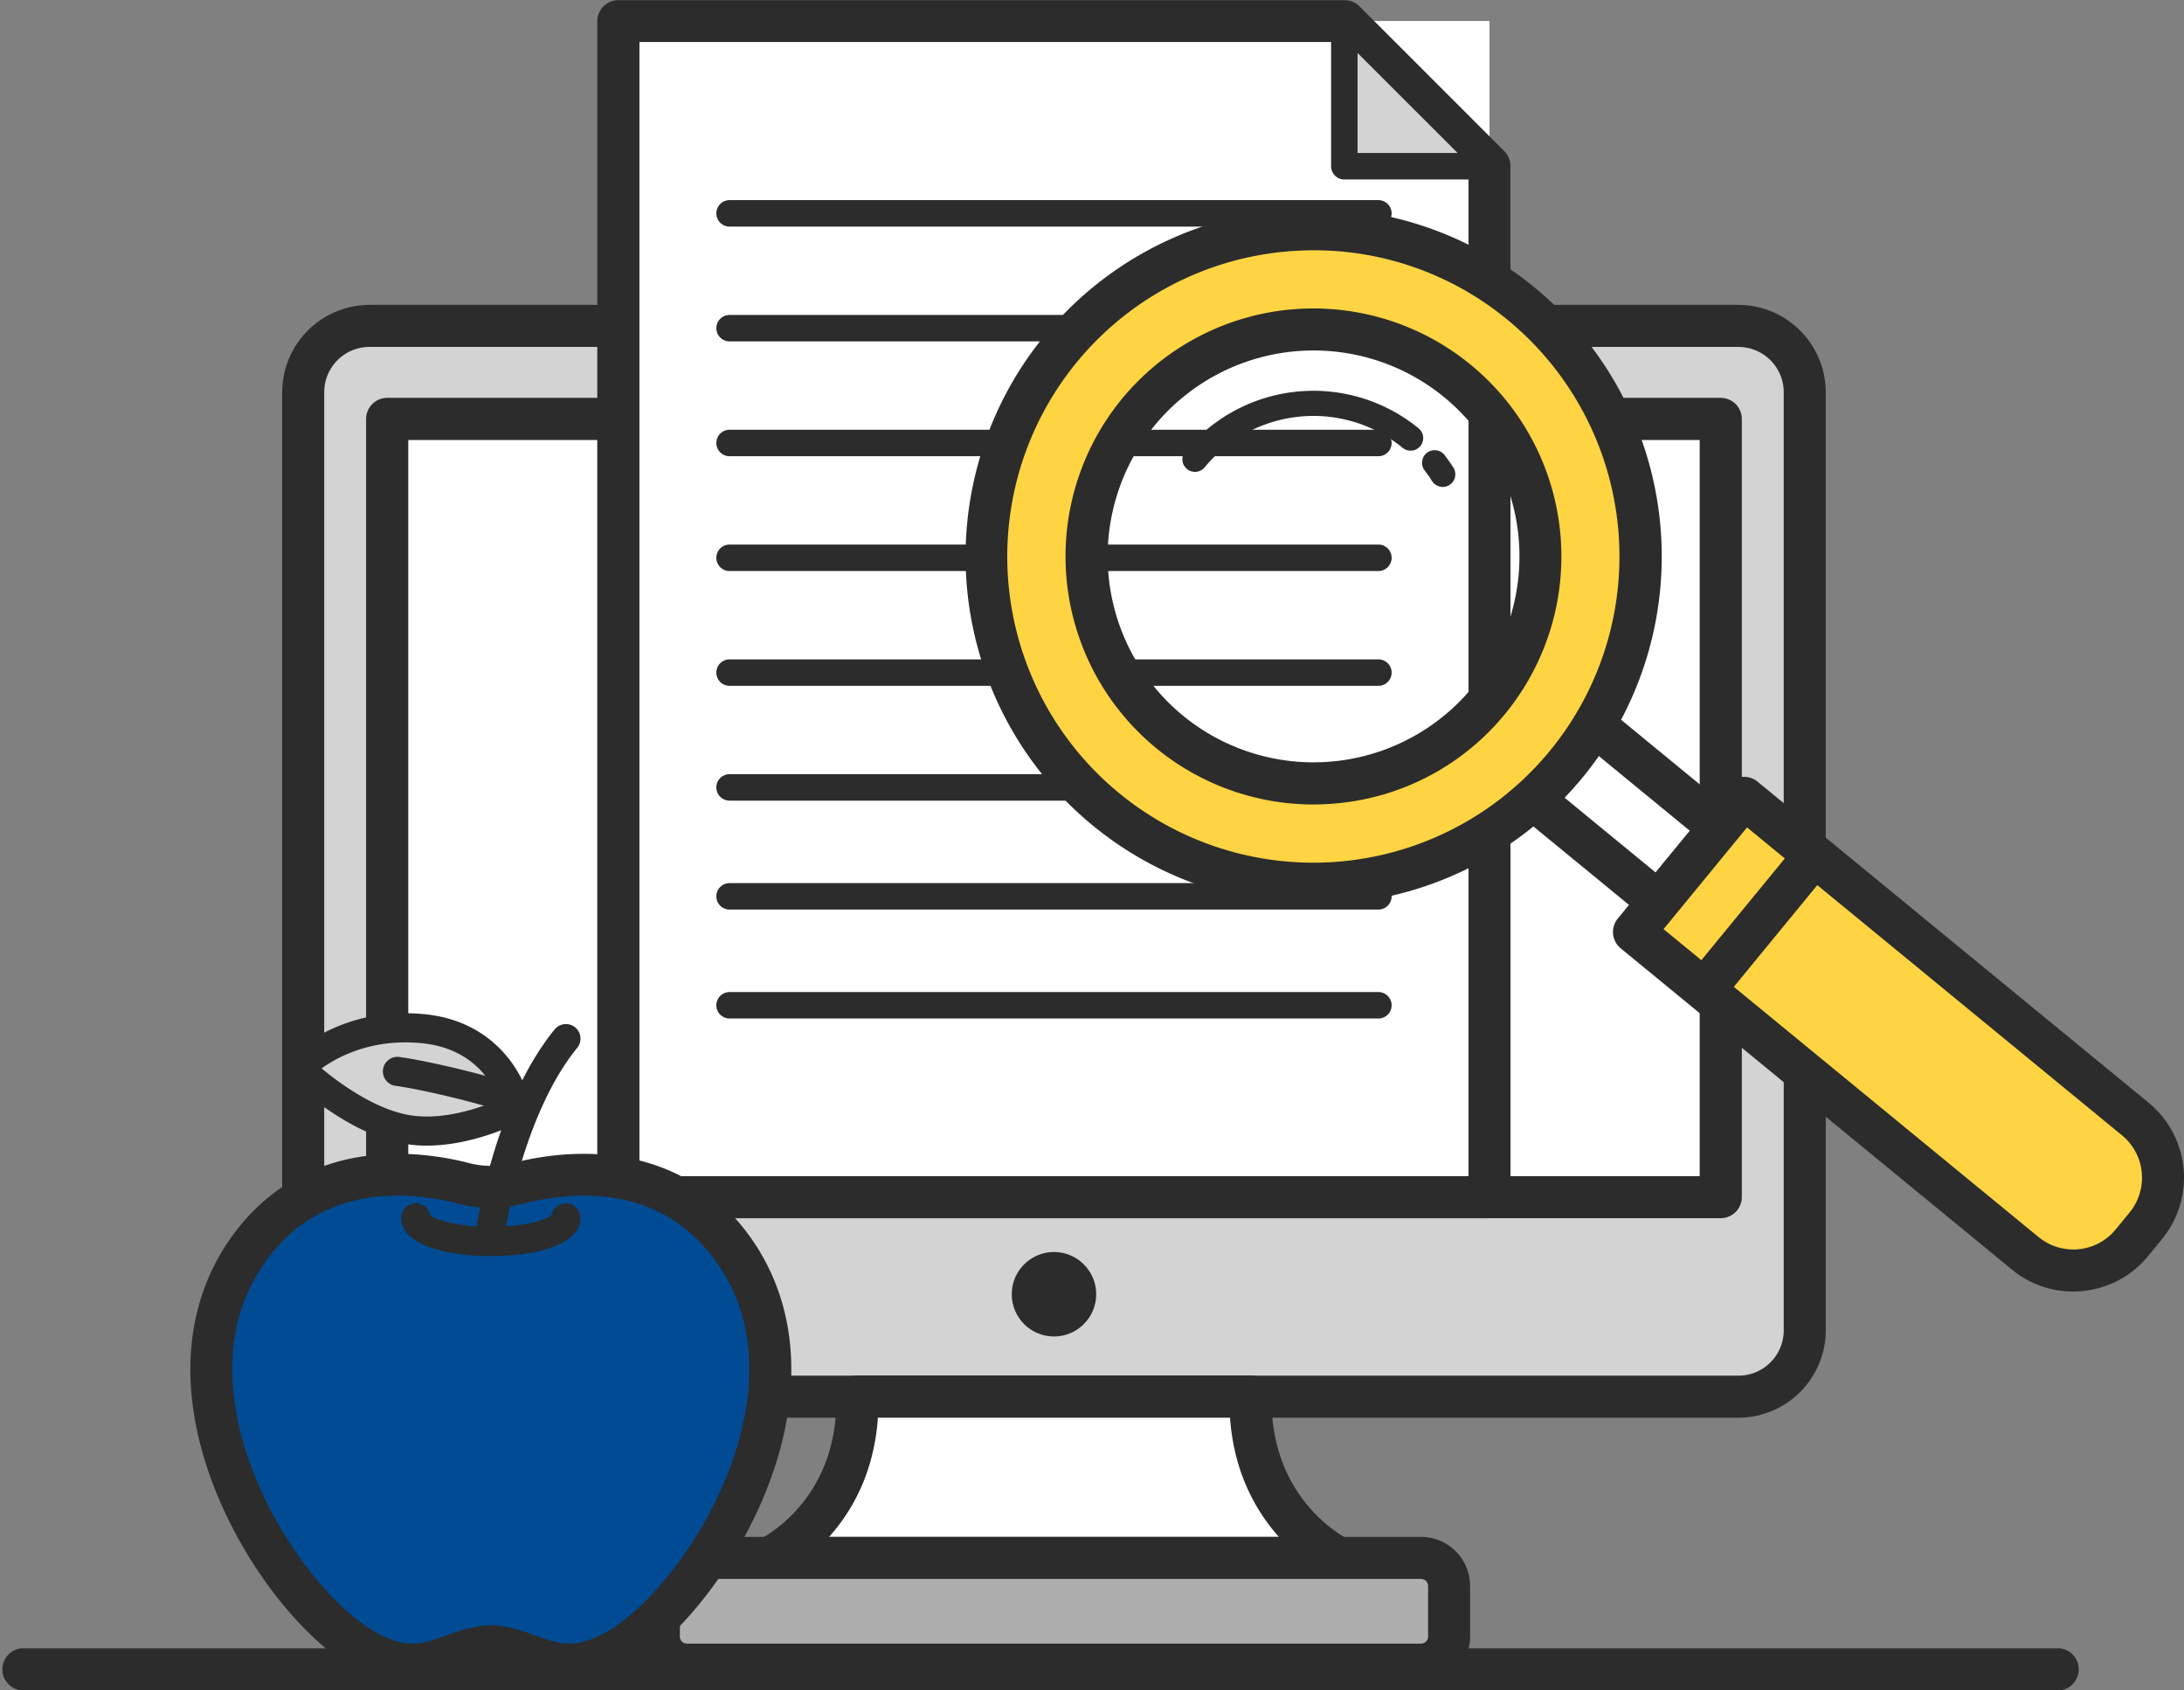 <svg xmlns="http://www.w3.org/2000/svg" viewBox="0 0 723.06 559.48"><rect x="0" y="0" width="723.06" height="559.48" fill="#808080" stroke="none"/><defs><style>.cls-1{fill:#2c2c2c;}.cls-2{fill:#d3d3d3;}.cls-3{fill:#fff;}.cls-4{fill:#aeaeae;}.cls-5{fill:#fed443;}.cls-6{fill:#004b93;}</style></defs><g id="Layer_2" data-name="Layer 2"><g id="Capa_1" data-name="Capa 1"><path class="cls-1" d="M682,559.48H7a7,7,0,0,1,0-13.91H682a7,7,0,0,1,0,13.91Z"/><rect class="cls-2" x="100.37" y="107.86" width="497.14" height="354.42" rx="12.33"/><path class="cls-1" d="M575.54,469.24H122.34a29,29,0,0,1-28.92-28.92V129.83a29,29,0,0,1,28.92-28.92h453.2a29,29,0,0,1,28.92,28.92V440.32A29,29,0,0,1,575.54,469.24ZM122.34,114.82a15,15,0,0,0-15,15V440.32a15,15,0,0,0,15,15h453.2a15,15,0,0,0,15-15V129.83a15,15,0,0,0-15-15Z"/><rect class="cls-3" x="128.21" y="138.68" width="441.46" height="257.56"/><path class="cls-1" d="M569.67,403.2H128.21a7,7,0,0,1-7-7V138.68a7,7,0,0,1,7-7H569.67a7,7,0,0,1,7,7V396.24A7,7,0,0,1,569.67,403.2Zm-434.5-13.91H562.72V145.64H135.17Z"/><circle class="cls-1" cx="348.94" cy="428.37" r="13.98"/><path class="cls-3" d="M414,462.29H283.88c.66,39.29-29.17,53.35-29.17,53.35H443.17S413.34,501.58,414,462.29Z"/><path class="cls-1" d="M443.17,522.59H254.71a7,7,0,0,1-3-13.24c1-.5,25.75-12.88,25.18-47a6.95,6.95,0,0,1,6.95-7.07H414a7,7,0,0,1,7,7.07c-.58,34.41,24.92,46.83,25.17,47a6.95,6.95,0,0,1-3,13.24ZM274.48,508.68H423.4c-7.47-8.37-14.88-21.13-16.17-39.44H290.65C289.37,487.55,282,500.31,274.48,508.68Z"/><rect class="cls-4" x="218.13" y="515.64" width="261.62" height="35.33" rx="5.21"/><path class="cls-1" d="M470.47,557.92H227.41a16.25,16.25,0,0,1-16.23-16.23V524.92a16.26,16.26,0,0,1,16.23-16.24H470.47a16.26,16.26,0,0,1,16.24,16.24v16.77A16.26,16.26,0,0,1,470.47,557.92ZM227.41,522.59a2.33,2.33,0,0,0-2.32,2.33v16.77a2.32,2.32,0,0,0,2.32,2.32H470.47a2.33,2.33,0,0,0,2.33-2.32V524.92a2.34,2.34,0,0,0-2.33-2.33Z"/><rect class="cls-3" x="204.74" y="6.95" width="288.4" height="389.29"/><path class="cls-1" d="M493.14,403.2H204.74a7,7,0,0,1-7-7V7a7,7,0,0,1,7-6.95H445.07A6.92,6.92,0,0,1,450,2l48.07,48.07a7,7,0,0,1,2,4.91V396.24A7,7,0,0,1,493.14,403.2ZM211.7,389.29H486.19V57.91l-44-44H211.7Z"/><path class="cls-1" d="M456.35,75H241.54a4.38,4.38,0,1,1,0-8.76H456.35a4.38,4.38,0,0,1,0,8.76Z"/><path class="cls-1" d="M456.35,113H241.54a4.38,4.38,0,1,1,0-8.76H456.35a4.38,4.38,0,0,1,0,8.76Z"/><path class="cls-1" d="M456.35,151H241.54a4.38,4.38,0,0,1,0-8.76H456.35a4.38,4.38,0,0,1,0,8.76Z"/><path class="cls-1" d="M456.35,189H241.54a4.38,4.38,0,0,1,0-8.76H456.35a4.38,4.38,0,0,1,0,8.76Z"/><path class="cls-1" d="M456.35,227H241.54a4.38,4.38,0,0,1,0-8.76H456.35a4.38,4.38,0,0,1,0,8.76Z"/><path class="cls-1" d="M456.35,265H241.54a4.38,4.38,0,1,1,0-8.76H456.35a4.38,4.38,0,0,1,0,8.76Z"/><path class="cls-1" d="M456.35,301.05H241.54a4.38,4.38,0,0,1,0-8.76H456.35a4.38,4.38,0,0,1,0,8.76Z"/><path class="cls-1" d="M456.35,337.11H241.54a4.38,4.38,0,1,1,0-8.76H456.35a4.38,4.38,0,0,1,0,8.76Z"/><polygon class="cls-2" points="493.14 55.02 445.07 55.02 445.07 6.95 493.14 55.02"/><path class="cls-1" d="M493.14,59.41H445.07A4.39,4.39,0,0,1,440.69,55V7a4.38,4.38,0,0,1,7.48-3.09l48.07,48.07a4.38,4.38,0,0,1-3.1,7.48Zm-43.69-8.77h33.12L449.45,17.53Z"/><rect class="cls-3" x="518.37" y="233.54" width="31.77" height="64.54" transform="translate(-10.18 510.1) rotate(-50.62)"/><path class="cls-1" d="M549.12,305.52a7,7,0,0,1-4.41-1.58L494.82,263a7,7,0,0,1-1-9.79L514,228.64a6.94,6.94,0,0,1,9.78-1l49.89,40.95a7,7,0,0,1,1,9.79L554.49,303a6.92,6.92,0,0,1-4.69,2.51A5.17,5.17,0,0,1,549.12,305.52ZM509,256.65l39.14,32.13L559.49,275l-39.14-32.13Z"/><path class="cls-5" d="M351.13,115.48a108.29,108.29,0,1,0,152.41-15A108.3,108.3,0,0,0,351.13,115.48ZM492.92,231.87a75.15,75.15,0,1,1-10.41-105.76A75.24,75.24,0,0,1,492.92,231.87Z"/><path class="cls-1" d="M434.73,299.39A115.22,115.22,0,1,1,508,95.11h0a115.2,115.2,0,0,1-73.22,204.28ZM435,82.84q-5,0-10.11.5a101.34,101.34,0,1,0,74.22,22.52h0A100.57,100.57,0,0,0,435,82.84Z"/><path class="cls-1" d="M434.65,266.27A82.12,82.12,0,0,1,371.37,132.1,82.1,82.1,0,0,1,498.29,236.29h0a81.57,81.57,0,0,1-55.43,29.58Q438.75,266.27,434.65,266.27ZM434.89,116a68.16,68.16,0,1,0,52.65,111.43h0A68.15,68.15,0,0,0,434.89,116Z"/><path class="cls-1" d="M477.65,161.17a4.19,4.19,0,0,1-3.53-1.94c-.76-1.2-1.58-2.38-2.45-3.5a4.17,4.17,0,0,1,6.6-5.11c1,1.33,2,2.73,2.9,4.14a4.18,4.18,0,0,1-3.52,6.41Z"/><path class="cls-1" d="M395.63,156.18a4.17,4.17,0,0,1-3.23-6.82,55,55,0,0,1,77.26-7.59,4.17,4.17,0,1,1-5.3,6.44,46.6,46.6,0,0,0-65.51,6.45A4.16,4.16,0,0,1,395.63,156.18Z"/><path class="cls-5" d="M604.92,251.07h57.47a0,0,0,0,1,0,0V429.66a14.08,14.08,0,0,1-14.08,14.08H619a14.08,14.08,0,0,1-14.08-14.08V251.07a0,0,0,0,1,0,0Z" transform="translate(-36.91 616.75) rotate(-50.62)"/><path class="cls-1" d="M686.35,427.47a31.79,31.79,0,0,1-20.27-7.28L536.56,313.87a7,7,0,0,1-1-9.79l36.46-44.42a7,7,0,0,1,9.79-1L711.37,365a32.08,32.08,0,0,1,4.43,45.09h0l-4.62,5.64a31.88,31.88,0,0,1-21.63,11.56C688.48,427.42,687.41,427.47,686.35,427.47ZM550.76,307.53,674.91,409.44a18.13,18.13,0,0,0,25.52-2.51l4.62-5.63a18.15,18.15,0,0,0-2.51-25.52L578.39,273.86Z"/><rect class="cls-1" x="553.73" y="298.42" width="57.47" height="13.91" transform="translate(-23.13 561.85) rotate(-50.62)"/><path class="cls-6" d="M240.79,410.91c-21.59-27.3-53.76-23.27-69.27-19.23a35.72,35.72,0,0,1-18,0c-15.52-4-47.69-8.07-69.27,19.23C47.12,457.83,90.85,528.49,120,545.73c20.26,12,28.28-.22,42.49-.89,14.2.67,22.22,12.86,42.49.89C234.16,528.49,277.89,457.83,240.79,410.91Z"/><path class="cls-6" d="M240.79,410.91c-16.9-21.36-40.27-23.54-57.08-21.54A56.5,56.5,0,0,1,222,410.91c37.1,46.92-6.63,117.58-35.8,134.82a42.49,42.49,0,0,1-7.32,3.51c7,2.28,14.6,3.32,26.17-3.51C234.16,528.49,277.89,457.83,240.79,410.91Z"/><path class="cls-1" d="M136.61,557.92c-5.66,0-12.23-1.54-20.13-6.2-20.28-12-45.2-45.54-51.79-81C60.12,446.21,65,424,78.77,406.6c24.6-31.11,61.68-25.51,76.48-21.65a28.76,28.76,0,0,0,14.51,0c14.81-3.85,51.88-9.46,76.49,21.65C260,424,264.89,446.21,260.32,470.77c-6.58,35.41-31.5,69-51.79,81-16.5,9.74-27.24,5.86-35.86,2.74-3.6-1.3-6.73-2.43-10.16-2.65-3.44.22-6.56,1.35-10.16,2.65C147.85,556.09,142.77,557.92,136.61,557.92Zm-5-162.2c-13.88,0-29.84,4.19-41.95,19.51-11.38,14.38-15.18,32.21-11.31,53,5.78,31.09,28,61.33,45.19,71.51,10.86,6.42,16.39,4.41,24.06,1.64,4.17-1.51,8.9-3.22,14.56-3.48h.65c5.67.26,10.4,2,14.57,3.48,7.66,2.77,13.2,4.77,24.06-1.64,17.23-10.18,39.4-40.42,45.19-71.51,3.87-20.79.06-38.62-11.31-53h0c-18.82-23.8-47-20.76-62.07-16.82a42.86,42.86,0,0,1-21.52,0A81.06,81.06,0,0,0,131.63,395.72Z"/><path class="cls-1" d="M162.51,415.73c-13.69,0-29.68-3.31-29.68-12.65a4.82,4.82,0,0,1,9.56-.87c1.69,1.44,8.89,3.88,20.12,3.88s18.43-2.44,20.11-3.88a4.83,4.83,0,0,1,9.57.87C192.19,412.42,176.2,415.73,162.51,415.73Zm20-12.65Zm-40.08,0Z"/><path class="cls-1" d="M162.51,411.76a5.47,5.47,0,0,1-.69-.05,4.83,4.83,0,0,1-4.08-5.46c.24-1.68,6.14-41.35,25.89-65.53a4.82,4.82,0,0,1,7.47,6.1C173,369,167.33,407.24,167.28,407.62A4.84,4.84,0,0,1,162.51,411.76Z"/><path class="cls-2" d="M171,366.59s-4.23-23.45-30.75-26.1-41.09,13.05-41.09,13.05,17,16.56,34.55,20.1S171,366.59,171,366.59Z"/><path class="cls-1" d="M141.29,379.18a43.72,43.72,0,0,1-8.57-.82c-18.77-3.77-36.24-20.65-37-21.37a4.82,4.82,0,0,1-.17-6.73c.67-.71,16.55-17.42,45.11-14.57,23.84,2.39,33.33,20.7,35,30a4.83,4.83,0,0,1-2.46,5.11C172.5,371.23,157.5,379.18,141.29,379.18Zm-34.81-25.56c5.77,4.8,17,13.05,28.14,15.29,11.58,2.33,24.49-2.29,30.56-4.92-2.22-5.82-8.61-17-25.45-18.7C123.31,343.65,112,349.66,106.48,353.62Z"/><path class="cls-1" d="M170.32,369a4.89,4.89,0,0,1-1.75-.33c-8.17-3.19-28.7-8.07-37.48-9.26a4.82,4.82,0,1,1,1.28-9.55c8.55,1.15,30.19,6.11,39.7,9.82a4.83,4.83,0,0,1-1.75,9.32Z"/></g></g></svg>